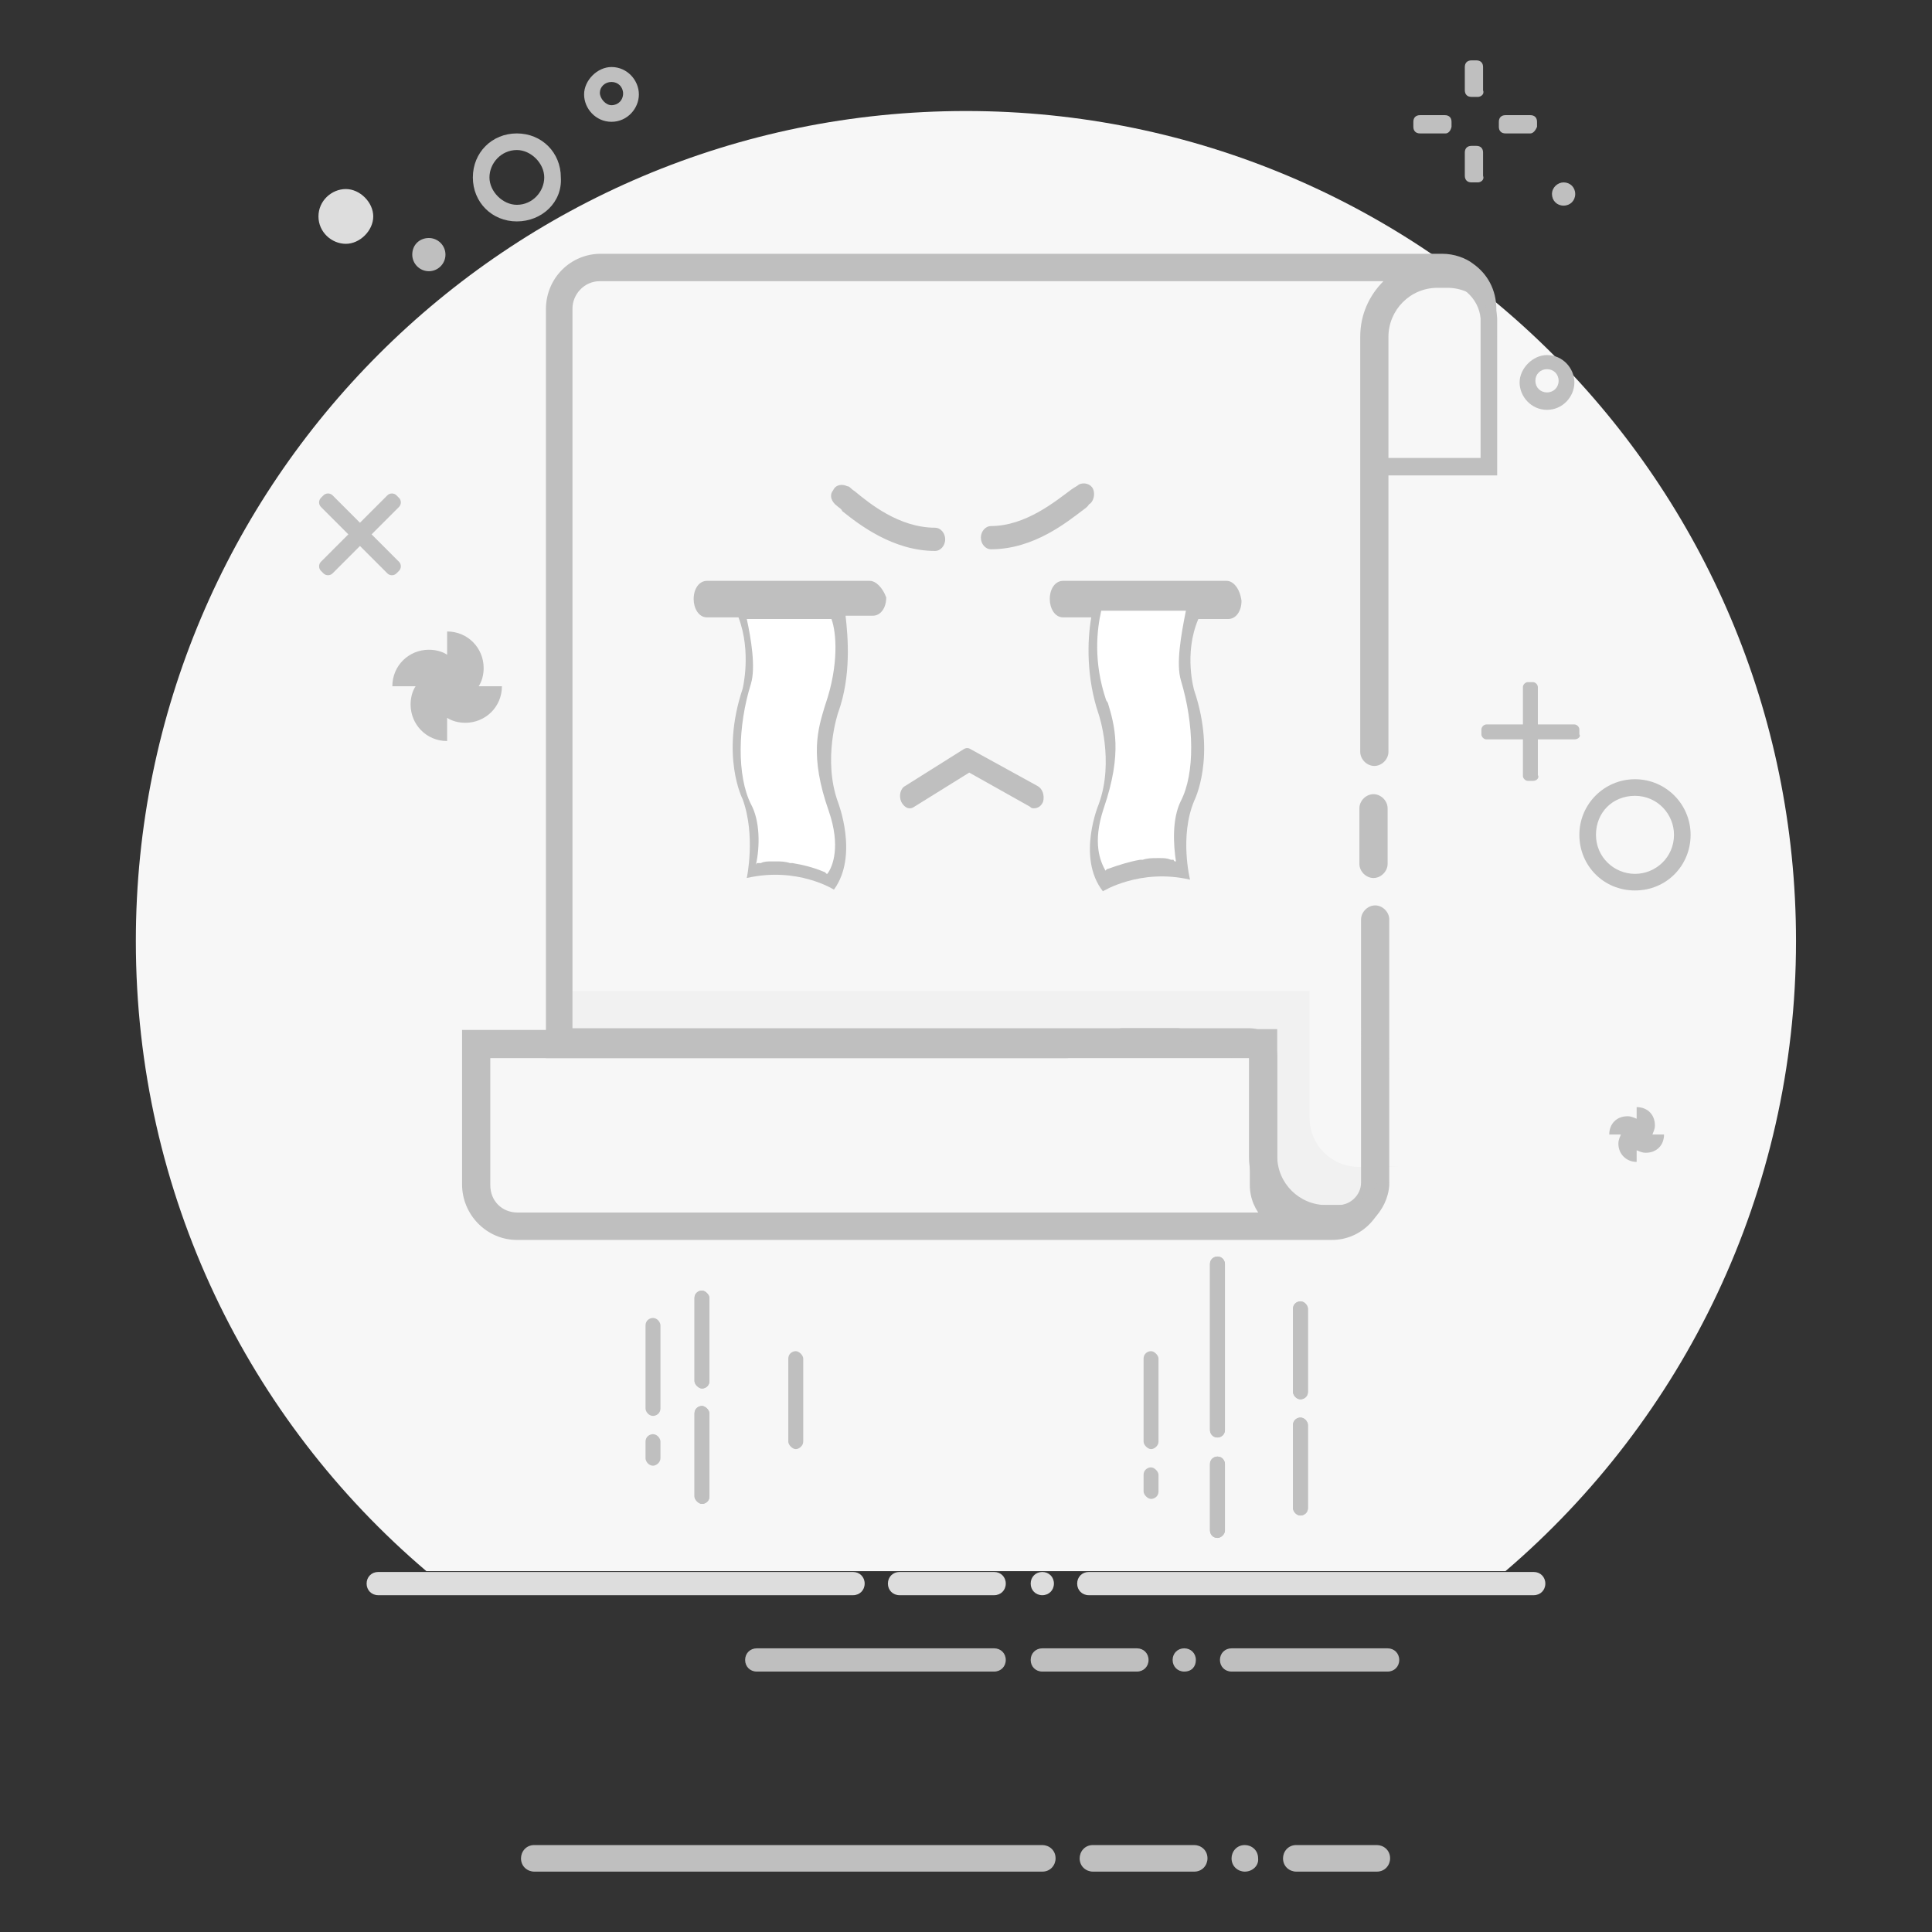 <?xml version="1.0" standalone="no"?><!DOCTYPE svg PUBLIC "-//W3C//DTD SVG 1.1//EN" "http://www.w3.org/Graphics/SVG/1.1/DTD/svg11.dtd"><svg t="1731303899088" class="icon" viewBox="0 0 1024 1024" version="1.1" xmlns="http://www.w3.org/2000/svg" p-id="6755" xmlns:xlink="http://www.w3.org/1999/xlink" width="32" height="32"><rect x="0" y="0" width="1024" height="1024" fill="#333333" stroke="none"/><path d="M71.999 498.801c0 134.189 59.835 253.859 153.987 333.932h571.952C892.09 752.22 951.925 632.11 951.925 498.801c0-242.859-197.104-439.963-439.963-439.963S71.999 255.502 71.999 498.801z" fill="#F7F7F7" p-id="6756"></path><path d="M200.469 845.492c-3.519 0-6.159-2.64-6.159-6.159s2.64-6.159 6.159-6.159h251.659c3.519 0 6.159 2.64 6.159 6.159s-2.64 6.159-6.159 6.159H200.469z m276.297 0c-3.519 0-6.159-2.64-6.159-6.159s2.64-6.159 6.159-6.159h50.156c3.519 0 6.159 2.64 6.159 6.159s-2.64 6.159-6.159 6.159h-50.156z m75.674 0c-3.519 0-6.159-2.64-6.159-6.159s2.64-6.159 6.159-6.159c3.519 0 6.159 2.64 6.159 6.159s-2.64 6.159-6.159 6.159z m24.638 0c-3.519 0-6.159-2.64-6.159-6.159s2.64-6.159 6.159-6.159h235.821c3.519 0 6.159 2.64 6.159 6.159s-2.64 6.159-6.159 6.159H577.078z" fill="#DDDDDD" p-id="6757"></path><path d="M283.183 992c-3.519 0-7.04-2.64-7.04-7.04 0-3.519 2.64-7.04 7.04-7.04h269.258c3.519 0 7.04 2.64 7.04 7.04 0 3.519-2.64 7.04-7.04 7.04H283.183z m296.095 0c-3.519 0-7.04-2.64-7.04-7.04 0-3.519 2.64-7.04 7.04-7.04h53.676c3.519 0 7.04 2.64 7.04 7.04 0 3.519-2.64 7.04-7.04 7.04h-53.676z m80.512 0c-3.519 0-7.04-2.64-7.04-7.04 0-3.519 2.64-7.04 7.04-7.04 3.519 0 7.04 2.64 7.04 7.04 0.44 3.96-3.08 7.04-7.04 7.04z m27.279 0c-3.519 0-7.04-2.64-7.04-7.04 0-3.519 2.64-7.04 7.04-7.04h42.677c3.519 0 7.04 2.64 7.04 7.04 0 3.519-2.64 7.04-7.04 7.04h-42.677zM401.092 885.969c-3.519 0-6.159-2.64-6.159-6.159s2.64-6.159 6.159-6.159h125.829c3.519 0 6.159 2.64 6.159 6.159s-2.64 6.159-6.159 6.159H401.092z m151.348 0c-3.519 0-6.159-2.64-6.159-6.159s2.64-6.159 6.159-6.159h50.156c3.519 0 6.159 2.64 6.159 6.159s-2.64 6.159-6.159 6.159H552.44z m75.233 0c-3.519 0-6.159-2.64-6.159-6.159s2.64-6.159 6.159-6.159c3.519 0 6.159 2.64 6.159 6.159s-2.199 6.159-6.159 6.159z m25.079 0c-3.519 0-6.159-2.64-6.159-6.159s2.64-6.159 6.159-6.159h82.713c3.519 0 6.159 2.64 6.159 6.159s-2.64 6.159-6.159 6.159h-82.713z" fill="#bfbfbf" p-id="6758"></path><path d="M641.312 775.978c0-2.64 2.199-3.96 3.96-3.96 2.64 0 3.96 2.199 3.96 3.96v35.197c0 2.199-2.199 3.96-3.96 3.96-2.64 0-3.96-2.199-3.96-3.96v-35.197z m0-106.031c0-2.64 2.199-3.96 3.96-3.96 2.64 0 3.96 2.199 3.96 3.96v87.993c0 2.64-2.199 3.96-3.96 3.96-2.64 0-3.96-2.199-3.96-3.96v-87.993z m43.996 85.353c0-2.64 2.199-3.96 3.96-3.96 2.199 0 3.96 2.199 3.96 3.96v43.996c0 2.64-2.199 3.96-3.96 3.96-2.199 0-3.96-2.199-3.96-3.96V755.3z m0-61.595c0-2.64 2.199-3.96 3.96-3.96 2.199 0 3.96 2.199 3.96 3.96v43.996c0 2.64-2.199 3.96-3.96 3.96-2.199 0-3.96-2.199-3.96-3.96v-43.996z m-317.213 55.436c0-2.64 2.199-3.96 3.96-3.96s3.96 2.199 3.96 3.96v43.996c0 2.64-2.199 3.96-3.96 3.96s-3.96-2.199-3.96-3.96v-43.996z m0-61.155c0-2.64 2.199-3.96 3.96-3.96s3.96 2.199 3.96 3.96v43.996c0 2.64-2.199 3.96-3.96 3.96s-3.96-2.199-3.96-3.96v-43.996z m238.021 93.711c0-2.64 2.199-3.96 3.96-3.96s3.96 2.199 3.96 3.96v8.799c0 2.64-2.199 3.96-3.96 3.96s-3.96-2.199-3.96-3.96v-8.799z m0-61.595c0-2.64 2.199-3.96 3.96-3.96s3.96 2.199 3.96 3.96v43.996c0 2.199-2.199 3.96-3.96 3.96s-3.96-2.199-3.96-3.96v-43.996z m-263.979 43.997c0-2.64 2.199-3.96 3.96-3.96 2.199 0 3.96 2.199 3.96 3.96v8.799c0 2.199-2.199 3.96-3.96 3.96-2.199 0-3.96-2.199-3.96-3.96v-8.799z m0-61.595c0-2.64 2.199-3.96 3.96-3.96 2.199 0 3.96 2.199 3.96 3.96V746.5c0 2.64-2.199 3.96-3.96 3.96-2.199 0-3.96-2.199-3.96-3.96v-43.996z m75.674 17.598c0-2.64 2.199-3.96 3.96-3.96s3.96 2.199 3.96 3.96v43.996c0 2.199-2.199 3.96-3.96 3.96s-3.96-2.199-3.96-3.96v-43.996z" fill="#bfbfbf" p-id="6759"></path><path d="M300.78 525.199h393.327v67.314c0 14.519 11.879 25.958 25.957 25.958h20.678c2.199 0-18.038-0.88-18.038-0.88l11.879 3.519s0 25.957-14.519 25.957h-20.678c-14.519 0-25.957-11.879-25.957-25.957v-67.314H300.78z" fill="#F1F1F1" p-id="6760"></path><path d="M793.979 251.982h-67.314v-83.153c0.88-15.839 14.959-28.158 31.677-28.158h3.519c17.158 0 30.798 12.319 31.677 28.158v83.153h0.44z m-9.239-8.8v-74.354c-0.88-10.999-10.999-19.798-22.878-19.798h-3.519c-12.319 0-21.998 8.799-22.878 19.798v73.913h49.276v0.44z" fill="#bfbfbf" p-id="6761"></path><path d="M709.066 654.108h-20.678c-14.519 0-25.957-11.879-25.957-25.958v-67.314H289.342V163.989c0-16.718 13.199-29.478 29.037-29.478h446.123c6.159 0 12.319 2.199 16.279 5.28 7.479 5.28 12.319 13.639 12.319 24.198v14.519c0-14.519-11.879-25.957-25.958-25.957h-5.28c-14.519 0-25.957 11.879-25.957 25.957V398.49c0 3.96-3.519 7.479-7.479 7.479s-7.479-3.519-7.479-7.479V178.508c0-11.879 4.839-21.998 12.319-29.478H317.94c-8.36 0-14.519 7.04-14.519 14.519v381.448h359.01c8.36 0 14.519 7.04 14.519 14.519v67.314c0 6.159 5.28 11.879 11.879 11.879h20.678c6.159 0 11.879-5.28 11.879-11.879V487.362c0-3.96 3.519-7.479 7.479-7.479s7.479 3.519 7.479 7.479V628.15c-0.88 13.639-12.759 25.957-27.278 25.957z m18.919-188.744c-3.96 0-7.479-3.519-7.479-7.479v-29.478c0-3.96 3.519-7.479 7.479-7.479s7.479 3.519 7.479 7.479v29.478c0 3.96-3.519 7.479-7.479 7.479z" fill="#bfbfbf" p-id="6762"></path><path d="M641.312 775.978c0-2.64 2.199-3.96 3.96-3.96 2.64 0 3.96 2.199 3.96 3.96v35.197c0 2.199-2.199 3.96-3.96 3.96-2.64 0-3.96-2.199-3.96-3.96v-35.197z m0-106.031c0-2.64 2.199-3.96 3.96-3.96 2.64 0 3.96 2.199 3.96 3.96v87.993c0 2.64-2.199 3.96-3.96 3.96-2.64 0-3.96-2.199-3.96-3.96v-87.993z m43.996 85.353c0-2.64 2.199-3.96 3.96-3.96 2.199 0 3.96 2.199 3.96 3.96v43.996c0 2.64-2.199 3.96-3.96 3.96-2.199 0-3.96-2.199-3.96-3.96V755.3z m0-61.595c0-2.64 2.199-3.96 3.96-3.96 2.199 0 3.96 2.199 3.96 3.96v43.996c0 2.64-2.199 3.96-3.96 3.96-2.199 0-3.96-2.199-3.96-3.96v-43.996z m-317.213 55.436c0-2.64 2.199-3.96 3.96-3.96s3.96 2.199 3.96 3.96v43.996c0 2.64-2.199 3.96-3.96 3.96s-3.96-2.199-3.96-3.96v-43.996z m0-61.155c0-2.64 2.199-3.96 3.96-3.96s3.96 2.199 3.96 3.96v43.996c0 2.64-2.199 3.96-3.96 3.96s-3.96-2.199-3.96-3.96v-43.996z" fill="#bfbfbf" p-id="6763"></path><path d="M866.574 471.963c-16.718 0-29.478-13.199-29.478-29.478 0-16.28 13.197-29.478 29.478-29.478 16.28 0 29.478 13.197 29.478 29.478 0 16.279-12.759 29.478-29.478 29.478z m0-8.799c10.999 0 20.678-8.799 20.678-20.678 0-10.999-8.799-20.678-20.678-20.678s-20.678 8.799-20.678 20.678 9.679 20.678 20.678 20.678z" fill="#bfbfbf" p-id="6764"></path><path d="M812.458 413.888h-2.64c-1.32 0-2.64-1.32-2.64-2.64v-47.076c0-1.32 1.32-2.64 2.64-2.64h2.64c1.32 0 2.64 1.32 2.64 2.64v46.636c0.88 1.32-0.44 3.08-2.64 3.08z m21.998-21.998H787.82c-1.32 0-2.64-1.32-2.64-2.64v-2.64c0-1.32 1.32-2.64 2.64-2.64h46.636c1.32 0 2.64 1.32 2.64 2.64v2.64c0.88 0.88-0.44 2.64-2.64 2.64zM273.942 117.353c-13.199 0-23.318-10.119-23.318-23.318s10.119-23.318 23.318-23.318 23.318 10.119 23.318 23.318c0.88 13.199-10.119 23.318-23.318 23.318z m0-8.8c8.36 0 14.519-7.04 14.519-14.519s-7.04-14.519-14.519-14.519c-8.36 0-14.519 7.04-14.519 14.519s7.04 14.519 14.519 14.519z" fill="#bfbfbf" p-id="6765"></path><path d="M324.099 64.558c-8.36 0-14.519-7.04-14.519-14.519s7.04-14.519 14.519-14.519c8.36 0 14.519 7.04 14.519 14.519s-6.159 14.519-14.519 14.519z m0-8.8c3.519 0 6.159-2.64 6.159-6.159s-2.64-6.159-6.159-6.159-6.159 2.64-6.159 5.72 3.08 6.599 6.159 6.599z" fill="#bfbfbf" p-id="6766"></path><path d="M168.792 114.713c0 8.36 7.04 14.519 14.519 14.519s14.519-7.04 14.519-14.519-7.04-14.519-14.519-14.519-14.519 6.159-14.519 14.519z" fill="#DDDDDD" p-id="6767"></path><path d="M227.307 126.152c4.839 0 8.799 3.96 8.799 8.799s-3.96 8.799-8.799 8.799-8.799-3.96-8.799-8.799c0-5.28 3.96-8.799 8.799-8.799zM783.42 51.358h-3.519c-2.199 0-3.519-1.32-3.519-3.519V35.52c0-2.199 1.32-3.519 3.519-3.519h2.64c2.199 0 3.519 1.32 3.519 3.519v12.319c0.88 2.199-1.32 3.519-2.64 3.519z m0 45.316h-3.519c-2.199 0-3.519-1.32-3.519-3.519V80.836c0-2.199 1.32-3.519 3.519-3.519h2.64c2.199 0 3.519 1.32 3.519 3.519v12.319c0.88 2.199-1.32 3.519-2.64 3.519z m27.718-25.957h-13.199c-2.199 0-3.519-1.32-3.519-3.519v-2.64c0-2.199 1.32-3.519 3.519-3.519h13.199c2.199 0 3.519 1.32 3.519 3.519v2.64c-0.88 2.199-2.199 3.519-3.519 3.519z m-44.876 0h-13.639c-2.199 0-3.519-1.32-3.519-3.519v-2.64c0-2.199 1.32-3.519 3.519-3.519h13.199c2.199 0 3.519 1.32 3.519 3.519v2.64c-0.44 2.199-1.76 3.519-3.08 3.519z m115.71 530.596c0 5.72-3.96 9.679-9.679 9.679-2.199 0-3.519-0.88-4.839-1.32v6.159c-5.28 0-9.679-3.96-9.679-9.679 0-2.199 0.88-3.519 1.32-4.839h-6.159c0-5.72 3.96-9.679 9.679-9.679 2.199 0 3.519 0.88 4.839 1.32v-6.159c5.72 0 9.679 3.96 9.679 9.679 0 2.199-0.88 3.519-1.32 4.839h6.159z m-62.034-384.088c-8.36 0-14.519-7.04-14.519-14.519s7.04-14.519 14.519-14.519c8.36 0 14.519 7.04 14.519 14.519s-6.159 14.519-14.519 14.519z m0-9.239c3.519 0 6.159-2.64 6.159-6.159s-2.64-6.159-6.159-6.159-6.159 2.64-6.159 6.159c0 3.519 2.64 6.159 6.159 6.159z m8.798-111.312c3.519 0 6.159 2.64 6.159 6.159s-2.64 6.159-6.159 6.159-6.159-2.64-6.159-6.159 3.08-6.159 6.159-6.159z" fill="#bfbfbf" p-id="6768"></path><path d="M211.468 268.7l-14.519 14.519 14.519 14.519c1.32 1.32 1.32 3.519 0 4.839l-1.32 1.32c-1.32 1.32-3.519 1.32-4.839 0l-14.519-14.519-14.519 14.519c-1.32 1.32-3.519 1.32-4.839 0l-1.32-1.32c-1.32-1.32-1.32-3.519 0-4.839l14.519-14.519-14.519-14.519c-1.32-1.32-1.32-3.519 0-4.839l1.32-1.32c1.32-1.32 3.519-1.32 4.839 0l14.519 14.519 14.519-14.519c1.32-1.32 3.519-1.32 4.839 0l1.32 1.32c1.32 1.32 1.32 3.519 0 4.839z m54.555 95.033c0 10.999-8.799 19.358-19.358 19.358-3.519 0-7.04-0.88-9.679-2.64v12.319c-10.999 0-19.358-8.799-19.358-19.358 0-3.519 0.88-7.04 2.64-9.679h-12.319c0-10.999 8.799-19.358 19.358-19.358 3.519 0 7.04 0.88 9.679 2.64v-12.319c10.999 0 19.358 8.799 19.358 19.358 0 3.519-0.88 7.04-2.64 9.679h12.319z m439.964 293.455H273.943c-15.839 0-29.037-13.199-29.037-29.478v-81.833h320.293c3.96 0 7.479 3.519 7.479 7.479s-3.519 7.479-7.479 7.479H259.865v67.314c0 8.36 6.159 14.519 14.519 14.519H674.31c-7.479-7.479-12.319-18.478-12.319-29.478v-52.795h-8.36c-3.96 0-7.479-3.519-7.479-7.479s3.519-7.479 7.479-7.479h23.318v67.314c0 14.519 11.879 25.958 25.957 25.958h5.28c2.199 0 4.839 0 7.04-0.88 10.999-2.64 19.358-13.199 19.358-25.518v14.519c0 17.158-12.759 30.357-28.597 30.357z m-81.833-97.232h-29.478c-3.96 0-7.479-3.519-7.479-7.479s3.519-7.479 7.479-7.479h29.478c3.96 0 7.479 3.519 7.479 7.479 0 4.4-3.519 7.479-7.479 7.479z m-123.19-274.097c0-3.519-2.64-6.159-5.28-6.159-19.358 0-35.197-13.199-42.677-19.358-2.199-1.32-2.64-2.64-3.96-2.64-2.64-1.32-6.159-0.88-7.479 2.199-2.199 2.64-0.88 6.159 2.199 8.36 0.88 0.88 2.199 1.32 2.64 2.64 8.799 7.04 26.838 21.118 49.276 21.118 2.64 0 5.28-2.64 5.28-6.159z m70.834-29.038c-0.88 0.88-2.199 1.32-3.96 2.64-8.36 6.159-24.198 19.358-42.677 19.358-2.64 0-5.28 2.64-5.28 6.159s2.64 6.159 5.28 6.159c22.878 0 40.477-14.519 49.276-21.118 1.32-0.88 2.64-2.199 2.64-2.64 2.64-1.32 3.519-5.72 2.199-8.36-1.32-2.64-4.839-3.519-7.479-2.199zM549.8 416.528l-35.197-19.358c-1.32-0.88-2.64-0.88-3.96 0l-30.798 19.358c-2.64 1.32-3.519 5.28-2.199 8.36 1.32 2.64 3.96 4.839 7.04 2.64l29.037-18.038 32.117 18.038c0.88 0.88 1.32 0.88 2.199 0.88 2.199 0 3.96-1.32 4.839-3.519 0.88-3.519-0.44-7.04-3.08-8.36z m-88.873-108.671h-86.233c-3.96 0-7.04 3.96-7.04 9.679 0 4.839 2.64 9.679 7.04 9.679h16.718c7.04 18.478 2.199 37.837 2.199 37.837-11.879 35.637 0 58.515 0 58.515 7.04 19.358 2.199 41.797 2.199 41.797 26.838-6.159 46.196 6.159 46.196 6.159 13.199-18.038 2.199-46.196 2.199-46.196-8.36-22.878 0-47.516 0-47.516 7.04-19.358 5.28-40.037 3.96-51.475h14.519c3.96 0 7.04-3.96 7.04-9.679-1.76-4.839-5.28-8.799-8.799-8.799z" fill="#bfbfbf" p-id="6769"></path><path d="M437.609 372.972l-0.44 1.32c-3.519 11.879-8.36 25.957 2.199 55.875 6.159 18.038 2.199 29.037-0.88 32.997-0.88 0-0.88-0.88-1.32-0.88-6.159-2.64-11.879-3.96-17.158-4.839h-1.32c-2.64-0.88-4.839-0.88-7.479-0.88h-2.199c-2.199 0-3.96 0-5.72 0.88h-1.32c-0.88 0-0.88 0-1.32 0.88 2.199-9.679 2.199-23.318-2.64-32.117-7.479-14.959-7.04-41.357 0-63.795 2.64-8.799 0-24.198-2.199-34.317h44.876c2.64 7.04 3.96 24.198-3.08 44.876z" fill="#FFFFFF" p-id="6770"></path><path d="M650.112 307.857h-86.673c-3.96 0-7.04 3.96-7.04 9.679 0 4.839 2.64 9.679 7.04 9.679h14.959c-2.199 12.319-2.64 32.117 3.96 51.475 0 0 8.36 24.638 0 47.516 0 0-11.879 28.158 2.199 46.196 0 0 19.798-12.319 46.196-6.159 0 0-5.72-22.878 2.199-41.797 0 0 11.879-23.318 0-58.515 0 0-5.72-19.358 2.199-37.837h15.839c3.96 0 7.04-3.96 7.04-9.679-0.88-6.599-4.4-10.559-7.919-10.559z" fill="#bfbfbf" p-id="6771"></path><path d="M625.914 360.653c7.04 23.318 7.479 49.276 0 63.795-4.839 9.679-3.96 23.318-2.64 32.117-0.88 0-0.88 0-1.32-0.88h-1.32c-2.199-0.88-3.96-0.88-5.72-0.88h-1.76c-2.199 0-4.839 0-7.479 0.88h-1.32c-5.28 0.88-10.999 2.64-17.158 4.839-0.88 0-0.88 0.88-1.32 0.88-2.64-4.839-7.04-14.519-0.88-32.997 10.119-29.478 5.72-43.996 2.199-55.875l-0.88-1.32c-7.04-20.678-4.839-37.837-2.64-47.516h44.876c-2.64 13.199-5.28 28.158-2.64 36.957z" fill="#FFFFFF" p-id="6772"></path></svg>